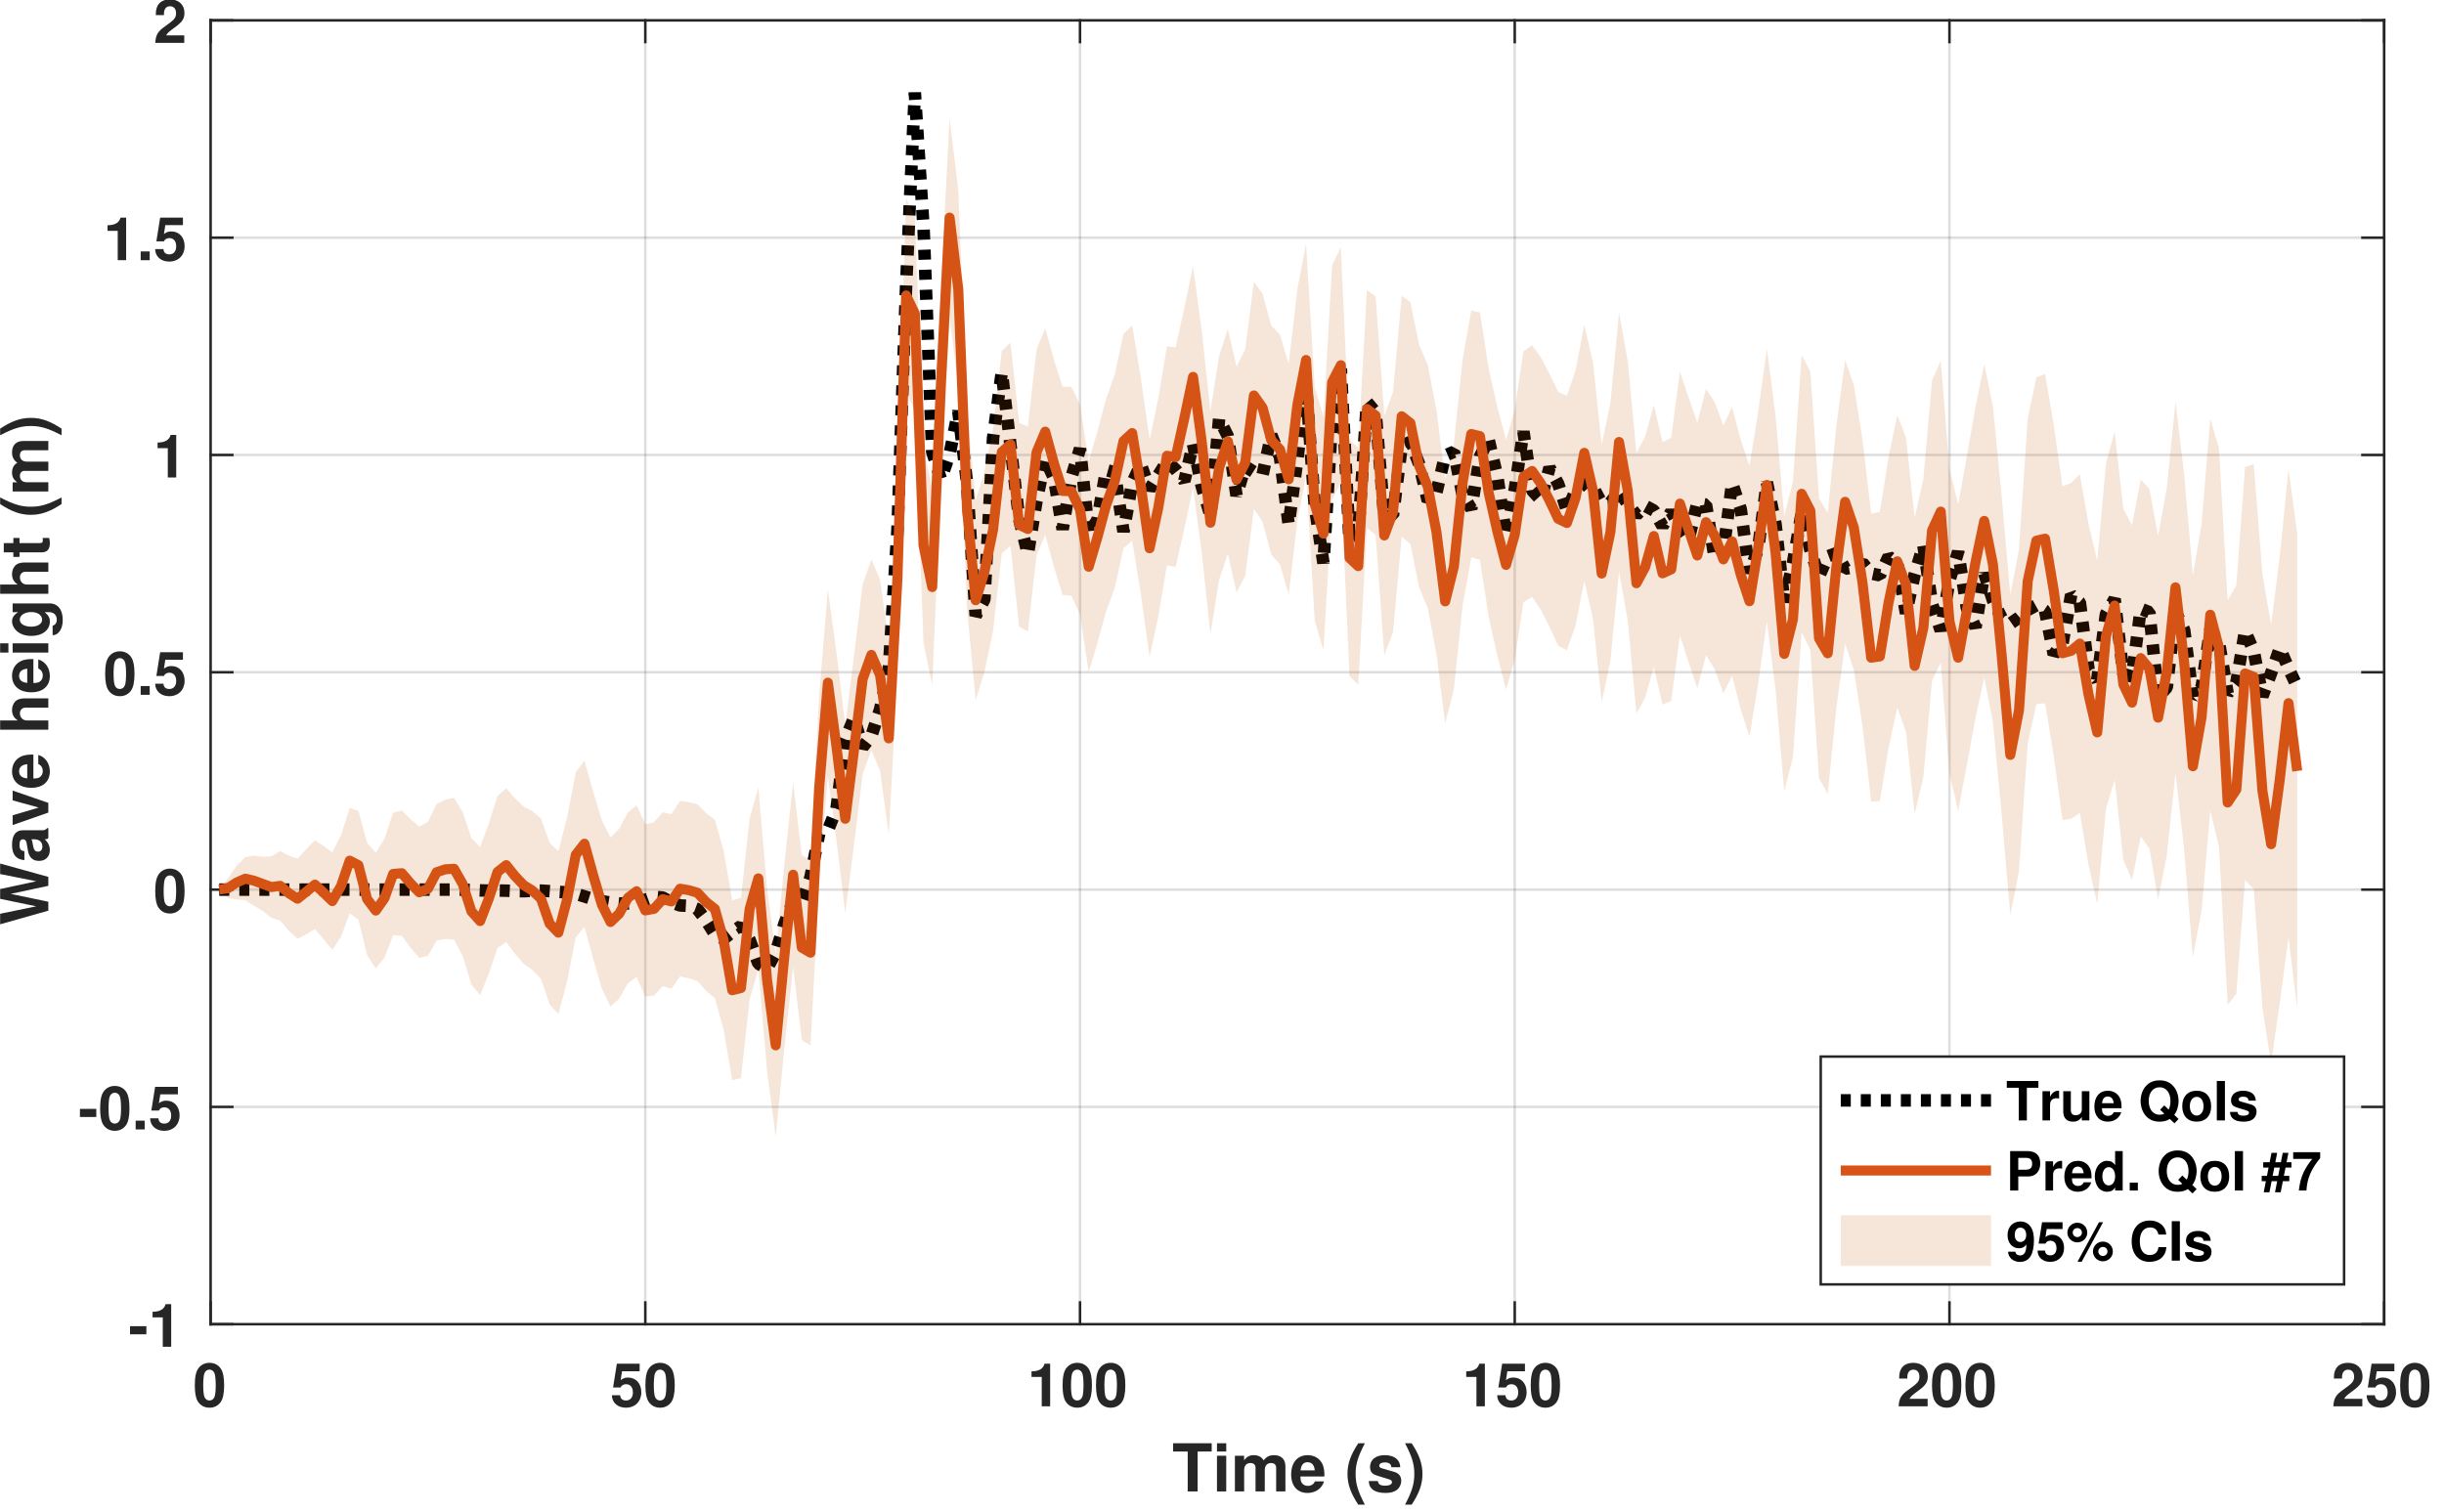 <svg xmlns="http://www.w3.org/2000/svg" xmlns:xlink="http://www.w3.org/1999/xlink" xmlns:inkscape="http://www.inkscape.org/namespaces/inkscape" version="1.1" width="244" height="151" viewBox="0 0 244 151">
<rect x="0" y="0" width="244" height="151" fill="#333333" stroke="none"/>
<defs>
<path id="font_0_17" d="M.273 .724C.197 .724 .132 .692 .089 .633 .048 .578 .029 .488 .029 .35 .029 .224 .045 .136 .079 .082 .121 .014 .19-.023 .273-.023 .35-.023 .413 .008 .457 .067 .497 .122 .517 .213 .517 .346 .517 .476 .501 .564 .467 .619 .425 .687 .356 .724 .273 .724M.273 .611C.309 .611 .338 .591 .355 .554 .369 .524 .377 .447 .377 .349 .377 .269 .37 .191 .359 .162 .343 .12 .313 .097 .273 .097 .236 .097 .208 .116 .191 .152 .177 .182 .169 .256 .169 .351 .169 .435 .176 .515 .187 .544 .202 .587 .233 .611 .273 .611Z"/>
<path id="font_0_22" d="M.489 .709H.11L.047 .314H.173C.188 .349 .22 .368 .263 .368 .334 .368 .377 .317 .377 .231 .377 .148 .334 .097 .263 .097 .202 .097 .168 .128 .165 .185H.027C.029 .061 .123-.023 .261-.023 .413-.023 .517 .081 .517 .234 .517 .38 .427 .479 .296 .479 .249 .479 .214 .467 .173 .436L.196 .584H.489V.709Z"/>
<path id="font_0_18" d="M.238 .489V0H.378V.709H.285C.263 .625 .19 .582 .068 .582V.489H.238Z"/>
<path id="font_0_19" d="M.512 .125H.211C.23 .163 .252 .184 .356 .259 .479 .349 .515 .402 .515 .499 .515 .636 .42 .724 .272 .724 .125 .724 .039 .637 .039 .487V.462H.174V.485C.174 .564 .211 .61 .275 .61 .337 .61 .375 .567 .375 .496 .375 .417 .351 .388 .193 .276 .073 .194 .036 .132 .03 0H.512V.125Z"/>
<path id="font_0_53" d="M.385 .604H.598V.729H.014V.604H.235V0H.385V.604Z"/>
<path id="font_0_74" d="M.207 .54H.067V0H.207V.54M.207 .729H.067V.604H.207V.729Z"/>
<path id="font_0_78" d="M.06 .54V0H.2V.324C.2 .391 .236 .43 .296 .43 .343 .43 .372 .403 .372 .36V0H.512V.324C.512 .39 .548 .43 .608 .43 .655 .43 .684 .403 .684 .36V0H.824V.382C.824 .487 .76 .549 .652 .549 .583 .549 .536 .525 .494 .469 .468 .52 .414 .549 .347 .549 .285 .549 .245 .529 .199 .473V.54H.06Z"/>
<path id="font_0_70" d="M.524 .226C.525 .238 .525 .243 .525 .25 .525 .304 .517 .354 .504 .392 .468 .49 .381 .549 .272 .549 .117 .549 .022 .437 .022 .256 .022 .083 .116-.023 .269-.023 .39-.023 .488 .045 .519 .152H.381C.364 .109 .325 .084 .274 .084 .234 .084 .202 .101 .182 .131 .169 .151 .164 .175 .162 .226H.524M.164 .319C.173 .402 .208 .442 .27 .442 .334 .442 .372 .399 .379 .319H.164Z"/>
<path id="font_0_1" d="M0 0Z"/>
<path id="font_0_9" d="M.203 .729C.088 .555 .04 .419 .04 .265 .04 .11 .088-.026 .203-.2H.303C.196 .006 .163 .117 .163 .265 .163 .412 .197 .525 .303 .729H.203Z"/>
<path id="font_0_84" d="M.505 .366C.503 .48 .415 .549 .27 .549 .133 .549 .048 .48 .048 .369 .048 .333 .059 .302 .078 .281 .097 .262 .114 .253 .166 .236L.333 .184C.368 .173 .38 .162 .38 .14 .38 .107 .341 .087 .276 .087 .239 .087 .211 .093 .193 .106 .178 .117 .172 .128 .166 .157H.029C.033 .038 .12-.023 .284-.023 .359-.023 .416-.007 .456 .025 .496 .057 .52 .107 .52 .16 .52 .23 .485 .275 .414 .296L.237 .347C.198 .359 .188 .367 .188 .389 .188 .419 .22 .439 .269 .439 .336 .439 .369 .415 .37 .366H.505Z"/>
<path id="font_0_10" d="M.122-.2C.237-.026 .285 .11 .285 .264 .285 .419 .237 .555 .122 .729H.022C.129 .523 .162 .412 .162 .264 .162 .117 .128 .004 .022-.2H.122Z"/>
<path id="font_0_14" d="M.298 .342H.026V.207H.298V.342Z"/>
<path id="font_0_15" d="M.214 .146H.064V0H.214V.146Z"/>
<path id="font_0_56" d="M.73 0 .932 .729H.773L.664 .182 .546 .729H.398L.285 .183 .172 .729H.013L.219 0H.354L.473 .569 .595 0H.73Z"/>
<path id="font_0_66" d="M.524 .017C.5 .04 .492 .056 .492 .083V.383C.492 .493 .417 .549 .271 .549 .125 .549 .049 .487 .04 .362H.175C.182 .418 .205 .436 .274 .436 .328 .436 .355 .418 .355 .382 .355 .364 .346 .349 .331 .34 .312 .33 .312 .33 .243 .319L.187 .309C.08 .291 .028 .236 .028 .139 .028 .042 .093-.023 .192-.023 .252-.023 .306 .002 .356 .054 .356 .026 .359 .016 .372 0H.524V.017M.355 .217C.355 .136 .315 .09 .244 .09 .197 .09 .168 .115 .168 .155 .168 .197 .19 .217 .248 .229L.296 .238C.333 .245 .339 .247 .355 .255V.217Z"/>
<path id="font_0_87" d="M.35 0 .536 .54H.388L.279 .145 .162 .54H.014L.203 0H.35Z"/>
<path id="font_0_73" d="M.067 .729V0H.207V.324C.207 .386 .252 .43 .315 .43 .346 .43 .369 .419 .385 .397 .398 .379 .401 .364 .401 .33V0H.541V.362C.541 .429 .523 .477 .486 .508 .455 .534 .41 .549 .365 .549 .296 .549 .246 .522 .207 .462V.729H.067Z"/>
<path id="font_0_72" d="M.4 .54V.457C.361 .52 .318 .549 .261 .549 .213 .549 .16 .525 .123 .486 .069 .43 .041 .352 .041 .257 .041 .091 .129-.023 .258-.023 .316-.023 .351-.004 .4 .055V-.018C.4-.083 .354-.128 .288-.128 .238-.128 .207-.106 .196-.065H.052C.053-.107 .068-.136 .105-.166 .148-.201 .207-.218 .283-.218 .439-.218 .533-.143 .533-.018V.54H.4M.287 .432C.353 .432 .402 .359 .402 .259 .402 .161 .355 .094 .285 .094 .224 .094 .181 .161 .181 .259 .181 .361 .224 .432 .287 .432Z"/>
<path id="font_0_85" d="M.301 .529H.223V.674H.083V.529H.014V.436H.083V.104C.083 .019 .128-.023 .22-.023 .252-.023 .275-.02 .301-.012V.086C.287 .084 .28 .083 .269 .083 .232 .083 .223 .094 .223 .142V.436H.301V.529Z"/>
<path id="font_0_83" d="M.063 .54V0H.203V.287C.203 .369 .244 .41 .326 .41 .341 .41 .351 .409 .37 .406V.548C.362 .549 .359 .549 .353 .549 .289 .549 .234 .507 .203 .434V.54H.063Z"/>
<path id="font_0_86" d="M.541 0V.54H.401V.202C.401 .138 .357 .096 .288 .096 .228 .096 .198 .128 .198 .193V.54H.058V.164C.058 .044 .123-.023 .239-.023 .312-.023 .361 .003 .401 .064V0H.541Z"/>
<path id="font_0_50" d="M.665 .103C.714 .163 .745 .263 .745 .361 .745 .468 .707 .571 .643 .64 .58 .708 .498 .741 .394 .741 .29 .741 .208 .708 .145 .64 .08 .571 .043 .468 .043 .359 .043 .25 .081 .147 .145 .078 .208 .01 .29-.023 .394-.023 .47-.023 .525-.008 .583 .027L.669-.054 .745 .027 .665 .103M.48 .278 .404 .197 .481 .124C.457 .112 .425 .105 .393 .105 .273 .105 .193 .206 .193 .359 .193 .513 .272 .613 .394 .613 .516 .613 .595 .513 .595 .358 .595 .298 .584 .244 .562 .2L.48 .278Z"/>
<path id="font_0_80" d="M.301 .549C.136 .549 .035 .44 .035 .263 .035 .085 .136-.023 .302-.023 .467-.023 .569 .085 .569 .259 .569 .442 .47 .549 .301 .549M.302 .436C.379 .436 .429 .367 .429 .261 .429 .16 .377 .09 .302 .09 .226 .09 .175 .159 .175 .263 .175 .367 .226 .436 .302 .436Z"/>
<path id="font_0_42" d="M.213 .729H.063V0H.213V.729Z"/>
<path id="font_0_49" d="M.226 .26H.413C.547 .26 .633 .355 .633 .503 .633 .649 .55 .729 .398 .729H.076V0H.226V.26M.226 .385V.604H.366C.446 .604 .483 .569 .483 .495 .483 .42 .446 .385 .366 .385H.226Z"/>
<path id="font_0_69" d="M.405 0H.545V.729H.405V.47C.37 .524 .324 .549 .256 .549 .127 .549 .029 .425 .029 .262 .029 .189 .051 .115 .087 .063 .124 .01 .19-.023 .256-.023 .324-.023 .37 .001 .405 .055V0M.287 .432C.358 .432 .405 .364 .405 .26 .405 .162 .357 .094 .287 .094 .217 .094 .169 .163 .169 .262 .169 .363 .217 .432 .287 .432Z"/>
<path id="font_0_4" d="M.146-.032 .186 .172H.289L.249-.032H.354L.394 .172H.513V.271H.413L.444 .424H.553V.523H.463L.497 .697H.392L.358 .523H.255L.289 .697H.184L.15 .523H.031V.424H.13L.1 .271H.003V.172H.08L.04-.032H.146M.205 .271 .235 .424H.338L.308 .271H.205Z"/>
<path id="font_0_24" d="M.528 .709H.029V.584H.382C.339 .538 .254 .409 .226 .347 .177 .244 .152 .151 .133 0H.274C.287 .224 .36 .396 .528 .599V.709Z"/>
<path id="font_0_26" d="M.038 .165C.041 .056 .133-.024 .255-.024 .346-.024 .415 .014 .457 .086 .494 .149 .516 .256 .516 .37 .516 .474 .5 .554 .467 .608 .422 .684 .352 .724 .267 .724 .125 .724 .028 .622 .028 .474 .028 .328 .114 .228 .24 .228 .276 .228 .31 .238 .332 .254 .345 .263 .353 .272 .376 .298 .376 .161 .338 .096 .259 .096 .209 .096 .176 .123 .173 .165H.038M.263 .61C.331 .61 .373 .558 .373 .474 .373 .396 .33 .344 .265 .344 .201 .344 .161 .394 .161 .476 .161 .558 .2 .61 .263 .61Z"/>
<path id="font_0_6" d="M.206 .701C.105 .701 .022 .619 .022 .519 .022 .419 .105 .337 .206 .337 .307 .337 .39 .418 .39 .517 .39 .62 .309 .701 .206 .701M.206 .602C.254 .602 .291 .565 .291 .518 .291 .472 .253 .435 .206 .435 .159 .435 .121 .472 .121 .519 .121 .565 .159 .602 .206 .602M.606 .709 .21-.02H.287L.682 .709H.606M.679 .352C.577 .352 .495 .27 .495 .17 .495 .069 .577-.013 .679-.013 .78-.013 .863 .069 .863 .167 .863 .271 .782 .352 .679 .352M.679 .253C.727 .253 .764 .216 .764 .168 .764 .123 .725 .085 .679 .085 .632 .085 .594 .123 .594 .169 .594 .215 .632 .253 .679 .253Z"/>
<path id="font_0_36" d="M.682 .482C.677 .545 .664 .585 .633 .626 .577 .7 .487 .741 .378 .741 .172 .741 .044 .594 .044 .358 .044 .123 .171-.023 .374-.023 .556-.023 .676 .082 .685 .249H.539C.529 .156 .471 .103 .378 .103 .262 .103 .194 .197 .194 .356 .194 .517 .265 .613 .383 .613 .47 .613 .519 .571 .539 .482H.682Z"/>
</defs>
<path transform="matrix(.5,0,0,.5,-15.475,-34.241)" d="M0 0H1120V840H0Z" fill="#ffffff"/>
<path transform="matrix(.5,0,0,.5,-15.475,-34.241)" d="M73 332.95H507V72.55H73Z" fill="#ffffff"/>
<path transform="matrix(.5,0,0,.5,-15.475,-34.241)" stroke-width=".5" stroke-linecap="butt" stroke-linejoin="round" fill="none" stroke="#262626" stroke-opacity=".149" d="M73 332.95V72.55"/>
<path transform="matrix(.5,0,0,.5,-15.475,-34.241)" stroke-width=".5" stroke-linecap="butt" stroke-linejoin="round" fill="none" stroke="#262626" stroke-opacity=".149" d="M159.8 332.95V72.55"/>
<path transform="matrix(.5,0,0,.5,-15.475,-34.241)" stroke-width=".5" stroke-linecap="butt" stroke-linejoin="round" fill="none" stroke="#262626" stroke-opacity=".149" d="M246.6 332.95V72.55"/>
<path transform="matrix(.5,0,0,.5,-15.475,-34.241)" stroke-width=".5" stroke-linecap="butt" stroke-linejoin="round" fill="none" stroke="#262626" stroke-opacity=".149" d="M333.4 332.95V72.55"/>
<path transform="matrix(.5,0,0,.5,-15.475,-34.241)" stroke-width=".5" stroke-linecap="butt" stroke-linejoin="round" fill="none" stroke="#262626" stroke-opacity=".149" d="M420.2 332.95V72.55"/>
<path transform="matrix(.5,0,0,.5,-15.475,-34.241)" stroke-width=".5" stroke-linecap="butt" stroke-linejoin="round" fill="none" stroke="#262626" stroke-opacity=".149" d="M507 332.95V72.55"/>
<path transform="matrix(.5,0,0,.5,-15.475,-34.241)" stroke-width=".5" stroke-linecap="butt" stroke-linejoin="round" fill="none" stroke="#262626" stroke-opacity=".149" d="M507 332.95H73"/>
<path transform="matrix(.5,0,0,.5,-15.475,-34.241)" stroke-width=".5" stroke-linecap="butt" stroke-linejoin="round" fill="none" stroke="#262626" stroke-opacity=".149" d="M507 289.55H73"/>
<path transform="matrix(.5,0,0,.5,-15.475,-34.241)" stroke-width=".5" stroke-linecap="butt" stroke-linejoin="round" fill="none" stroke="#262626" stroke-opacity=".149" d="M507 246.15H73"/>
<path transform="matrix(.5,0,0,.5,-15.475,-34.241)" stroke-width=".5" stroke-linecap="butt" stroke-linejoin="round" fill="none" stroke="#262626" stroke-opacity=".149" d="M507 202.75H73"/>
<path transform="matrix(.5,0,0,.5,-15.475,-34.241)" stroke-width=".5" stroke-linecap="butt" stroke-linejoin="round" fill="none" stroke="#262626" stroke-opacity=".149" d="M507 159.35H73"/>
<path transform="matrix(.5,0,0,.5,-15.475,-34.241)" stroke-width=".5" stroke-linecap="butt" stroke-linejoin="round" fill="none" stroke="#262626" stroke-opacity=".149" d="M507 115.95H73"/>
<path transform="matrix(.5,0,0,.5,-15.475,-34.241)" stroke-width=".5" stroke-linecap="butt" stroke-linejoin="round" fill="none" stroke="#262626" stroke-opacity=".149" d="M507 72.55H73"/>
<path transform="matrix(.5,0,0,.5,-15.475,-34.241)" stroke-width=".5" stroke-linecap="square" stroke-linejoin="round" fill="none" stroke="#262626" d="M73 332.95H507"/>
<path transform="matrix(.5,0,0,.5,-15.475,-34.241)" stroke-width=".5" stroke-linecap="square" stroke-linejoin="round" fill="none" stroke="#262626" d="M73 72.55H507"/>
<path transform="matrix(.5,0,0,.5,-15.475,-34.241)" stroke-width=".5" stroke-linecap="square" stroke-linejoin="round" fill="none" stroke="#262626" d="M73 332.95V328.61"/>
<path transform="matrix(.5,0,0,.5,-15.475,-34.241)" stroke-width=".5" stroke-linecap="square" stroke-linejoin="round" fill="none" stroke="#262626" d="M159.8 332.95V328.61"/>
<path transform="matrix(.5,0,0,.5,-15.475,-34.241)" stroke-width=".5" stroke-linecap="square" stroke-linejoin="round" fill="none" stroke="#262626" d="M246.6 332.95V328.61"/>
<path transform="matrix(.5,0,0,.5,-15.475,-34.241)" stroke-width=".5" stroke-linecap="square" stroke-linejoin="round" fill="none" stroke="#262626" d="M333.4 332.95V328.61"/>
<path transform="matrix(.5,0,0,.5,-15.475,-34.241)" stroke-width=".5" stroke-linecap="square" stroke-linejoin="round" fill="none" stroke="#262626" d="M420.2 332.95V328.61"/>
<path transform="matrix(.5,0,0,.5,-15.475,-34.241)" stroke-width=".5" stroke-linecap="square" stroke-linejoin="round" fill="none" stroke="#262626" d="M507 332.95V328.61"/>
<path transform="matrix(.5,0,0,.5,-15.475,-34.241)" stroke-width=".5" stroke-linecap="square" stroke-linejoin="round" fill="none" stroke="#262626" d="M73 72.55V76.89"/>
<path transform="matrix(.5,0,0,.5,-15.475,-34.241)" stroke-width=".5" stroke-linecap="square" stroke-linejoin="round" fill="none" stroke="#262626" d="M159.8 72.55V76.89"/>
<path transform="matrix(.5,0,0,.5,-15.475,-34.241)" stroke-width=".5" stroke-linecap="square" stroke-linejoin="round" fill="none" stroke="#262626" d="M246.6 72.55V76.89"/>
<path transform="matrix(.5,0,0,.5,-15.475,-34.241)" stroke-width=".5" stroke-linecap="square" stroke-linejoin="round" fill="none" stroke="#262626" d="M333.4 72.55V76.89"/>
<path transform="matrix(.5,0,0,.5,-15.475,-34.241)" stroke-width=".5" stroke-linecap="square" stroke-linejoin="round" fill="none" stroke="#262626" d="M420.2 72.55V76.89"/>
<path transform="matrix(.5,0,0,.5,-15.475,-34.241)" stroke-width=".5" stroke-linecap="square" stroke-linejoin="round" fill="none" stroke="#262626" d="M507 72.55V76.89"/>
<use data-text="0" xlink:href="#font_0_17" transform="matrix(6,0,0,-6,19.275,140.434)" fill="#262626"/>
<use data-text="5" xlink:href="#font_0_22" transform="matrix(6,0,0,-6,60.925,140.434)" fill="#262626"/>
<use data-text="0" xlink:href="#font_0_17" transform="matrix(6,0,0,-6,64.261,140.434)" fill="#262626"/>
<use data-text="1" xlink:href="#font_0_18" transform="matrix(6,0,0,-6,102.575,140.434)" fill="#262626"/>
<use data-text="0" xlink:href="#font_0_17" transform="matrix(6,0,0,-6,105.911,140.434)" fill="#262626"/>
<use data-text="0" xlink:href="#font_0_17" transform="matrix(6,0,0,-6,109.247,140.434)" fill="#262626"/>
<use data-text="1" xlink:href="#font_0_18" transform="matrix(6,0,0,-6,145.975,140.434)" fill="#262626"/>
<use data-text="5" xlink:href="#font_0_22" transform="matrix(6,0,0,-6,149.311,140.434)" fill="#262626"/>
<use data-text="0" xlink:href="#font_0_17" transform="matrix(6,0,0,-6,152.647,140.434)" fill="#262626"/>
<use data-text="2" xlink:href="#font_0_19" transform="matrix(6,0,0,-6,189.375,140.434)" fill="#262626"/>
<use data-text="0" xlink:href="#font_0_17" transform="matrix(6,0,0,-6,192.711,140.434)" fill="#262626"/>
<use data-text="0" xlink:href="#font_0_17" transform="matrix(6,0,0,-6,196.047,140.434)" fill="#262626"/>
<use data-text="2" xlink:href="#font_0_19" transform="matrix(6,0,0,-6,232.775,140.434)" fill="#262626"/>
<use data-text="5" xlink:href="#font_0_22" transform="matrix(6,0,0,-6,236.111,140.434)" fill="#262626"/>
<use data-text="0" xlink:href="#font_0_17" transform="matrix(6,0,0,-6,239.447,140.434)" fill="#262626"/>
<use data-text="T" xlink:href="#font_0_53" transform="matrix(6.6,0,0,-6.6,117.025,148.934)" fill="#262626"/>
<use data-text="i" xlink:href="#font_0_74" transform="matrix(6.6,0,0,-6.6,121.057,148.934)" fill="#262626"/>
<use data-text="m" xlink:href="#font_0_78" transform="matrix(6.6,0,0,-6.6,122.892,148.934)" fill="#262626"/>
<use data-text="e" xlink:href="#font_0_70" transform="matrix(6.6,0,0,-6.6,128.76,148.934)" fill="#262626"/>
<use data-text=" " xlink:href="#font_0_1" transform="matrix(6.6,0,0,-6.6,132.429,148.934)" fill="#262626"/>
<use data-text="(" xlink:href="#font_0_9" transform="matrix(6.6,0,0,-6.6,134.264,148.934)" fill="#262626"/>
<use data-text="s" xlink:href="#font_0_84" transform="matrix(6.6,0,0,-6.6,136.462,148.934)" fill="#262626"/>
<use data-text=")" xlink:href="#font_0_10" transform="matrix(6.6,0,0,-6.6,140.131,148.934)" fill="#262626"/>
<path transform="matrix(.5,0,0,.5,-15.475,-34.241)" stroke-width=".5" stroke-linecap="square" stroke-linejoin="round" fill="none" stroke="#262626" d="M73 332.95V72.55"/>
<path transform="matrix(.5,0,0,.5,-15.475,-34.241)" stroke-width=".5" stroke-linecap="square" stroke-linejoin="round" fill="none" stroke="#262626" d="M507 332.95V72.55"/>
<path transform="matrix(.5,0,0,.5,-15.475,-34.241)" stroke-width=".5" stroke-linecap="square" stroke-linejoin="round" fill="none" stroke="#262626" d="M73 332.95H77.34"/>
<path transform="matrix(.5,0,0,.5,-15.475,-34.241)" stroke-width=".5" stroke-linecap="square" stroke-linejoin="round" fill="none" stroke="#262626" d="M73 289.55H77.34"/>
<path transform="matrix(.5,0,0,.5,-15.475,-34.241)" stroke-width=".5" stroke-linecap="square" stroke-linejoin="round" fill="none" stroke="#262626" d="M73 246.15H77.34"/>
<path transform="matrix(.5,0,0,.5,-15.475,-34.241)" stroke-width=".5" stroke-linecap="square" stroke-linejoin="round" fill="none" stroke="#262626" d="M73 202.75H77.34"/>
<path transform="matrix(.5,0,0,.5,-15.475,-34.241)" stroke-width=".5" stroke-linecap="square" stroke-linejoin="round" fill="none" stroke="#262626" d="M73 159.35H77.34"/>
<path transform="matrix(.5,0,0,.5,-15.475,-34.241)" stroke-width=".5" stroke-linecap="square" stroke-linejoin="round" fill="none" stroke="#262626" d="M73 115.95H77.34"/>
<path transform="matrix(.5,0,0,.5,-15.475,-34.241)" stroke-width=".5" stroke-linecap="square" stroke-linejoin="round" fill="none" stroke="#262626" d="M73 72.55H77.34"/>
<path transform="matrix(.5,0,0,.5,-15.475,-34.241)" stroke-width=".5" stroke-linecap="square" stroke-linejoin="round" fill="none" stroke="#262626" d="M507 332.95H502.66"/>
<path transform="matrix(.5,0,0,.5,-15.475,-34.241)" stroke-width=".5" stroke-linecap="square" stroke-linejoin="round" fill="none" stroke="#262626" d="M507 289.55H502.66"/>
<path transform="matrix(.5,0,0,.5,-15.475,-34.241)" stroke-width=".5" stroke-linecap="square" stroke-linejoin="round" fill="none" stroke="#262626" d="M507 246.15H502.66"/>
<path transform="matrix(.5,0,0,.5,-15.475,-34.241)" stroke-width=".5" stroke-linecap="square" stroke-linejoin="round" fill="none" stroke="#262626" d="M507 202.75H502.66"/>
<path transform="matrix(.5,0,0,.5,-15.475,-34.241)" stroke-width=".5" stroke-linecap="square" stroke-linejoin="round" fill="none" stroke="#262626" d="M507 159.35H502.66"/>
<path transform="matrix(.5,0,0,.5,-15.475,-34.241)" stroke-width=".5" stroke-linecap="square" stroke-linejoin="round" fill="none" stroke="#262626" d="M507 115.95H502.66"/>
<path transform="matrix(.5,0,0,.5,-15.475,-34.241)" stroke-width=".5" stroke-linecap="square" stroke-linejoin="round" fill="none" stroke="#262626" d="M507 72.55H502.66"/>
<use data-text="-" xlink:href="#font_0_14" transform="matrix(6,0,0,-6,12.825,134.484)" fill="#262626"/>
<use data-text="1" xlink:href="#font_0_18" transform="matrix(6,0,0,-6,14.823,134.484)" fill="#262626"/>
<use data-text="-" xlink:href="#font_0_14" transform="matrix(6,0,0,-6,7.825,112.784)" fill="#262626"/>
<use data-text="0" xlink:href="#font_0_17" transform="matrix(6,0,0,-6,9.823,112.784)" fill="#262626"/>
<use data-text="." xlink:href="#font_0_15" transform="matrix(6,0,0,-6,13.159,112.784)" fill="#262626"/>
<use data-text="5" xlink:href="#font_0_22" transform="matrix(6,0,0,-6,14.827,112.784)" fill="#262626"/>
<use data-text="0" xlink:href="#font_0_17" transform="matrix(6,0,0,-6,15.325,91.084)" fill="#262626"/>
<use data-text="0" xlink:href="#font_0_17" transform="matrix(6,0,0,-6,10.325,69.384)" fill="#262626"/>
<use data-text="." xlink:href="#font_0_15" transform="matrix(6,0,0,-6,13.661,69.384)" fill="#262626"/>
<use data-text="5" xlink:href="#font_0_22" transform="matrix(6,0,0,-6,15.329,69.384)" fill="#262626"/>
<use data-text="1" xlink:href="#font_0_18" transform="matrix(6,0,0,-6,15.325,47.684)" fill="#262626"/>
<use data-text="1" xlink:href="#font_0_18" transform="matrix(6,0,0,-6,10.325,25.984)" fill="#262626"/>
<use data-text="." xlink:href="#font_0_15" transform="matrix(6,0,0,-6,13.661,25.984)" fill="#262626"/>
<use data-text="5" xlink:href="#font_0_22" transform="matrix(6,0,0,-6,15.329,25.984)" fill="#262626"/>
<use data-text="2" xlink:href="#font_0_19" transform="matrix(6,0,0,-6,15.325,4.284)" fill="#262626"/>
<use data-text="W" xlink:href="#font_0_56" transform="matrix(-0,-6.6,-6.6,0,4.825,92.384)" fill="#262626"/>
<use data-text="a" xlink:href="#font_0_66" transform="matrix(-0,-6.6,-6.6,0,4.825,86.154)" fill="#262626"/>
<use data-text="v" xlink:href="#font_0_87" transform="matrix(-0,-6.6,-6.6,0,4.825,82.484)" fill="#262626"/>
<use data-text="e" xlink:href="#font_0_70" transform="matrix(-0,-6.6,-6.6,0,4.825,78.814)" fill="#262626"/>
<use data-text=" " xlink:href="#font_0_1" transform="matrix(-0,-6.6,-6.6,0,4.825,75.145)" fill="#262626"/>
<use data-text="h" xlink:href="#font_0_73" transform="matrix(-0,-6.6,-6.6,0,4.825,73.31)" fill="#262626"/>
<use data-text="e" xlink:href="#font_0_70" transform="matrix(-0,-6.6,-6.6,0,4.825,69.277)" fill="#262626"/>
<use data-text="i" xlink:href="#font_0_74" transform="matrix(-0,-6.6,-6.6,0,4.825,65.608)" fill="#262626"/>
<use data-text="g" xlink:href="#font_0_72" transform="matrix(-0,-6.6,-6.6,0,4.825,63.773)" fill="#262626"/>
<use data-text="h" xlink:href="#font_0_73" transform="matrix(-0,-6.6,-6.6,0,4.825,59.74)" fill="#262626"/>
<use data-text="t" xlink:href="#font_0_85" transform="matrix(-0,-6.6,-6.6,0,4.825,55.708)" fill="#262626"/>
<use data-text=" " xlink:href="#font_0_1" transform="matrix(-0,-6.6,-6.6,0,4.825,53.51)" fill="#262626"/>
<use data-text="(" xlink:href="#font_0_9" transform="matrix(-0,-6.6,-6.6,0,4.825,51.675)" fill="#262626"/>
<use data-text="m" xlink:href="#font_0_78" transform="matrix(-0,-6.6,-6.6,0,4.825,49.477)" fill="#262626"/>
<use data-text=")" xlink:href="#font_0_10" transform="matrix(-0,-6.6,-6.6,0,4.825,43.61)" fill="#262626"/>
<path transform="matrix(.5,0,0,.5,-15.475,-34.241)" stroke-width="2.5" stroke-linecap="butt" stroke-dasharray="2,2" stroke-linejoin="bevel" fill="none" stroke="#000000" d="M74.736 246.15H76.472 78.208 79.944 81.68 83.416 85.152 86.888 88.624 90.36 92.096 93.832 95.568 97.304 99.04 100.776 102.512 104.248 105.984 107.72 109.456 111.192 112.928 114.664 116.4 118.136L119.872 246.15 121.608 246.15 123.344 246.172 125.08 246.223 126.816 246.308 128.552 246.356 130.288 246.338 132.024 246.364 133.76 246.451 135.496 246.471 137.232 246.382 138.968 246.354 140.704 246.462 142.44 246.598 144.176 246.714 145.912 246.987 147.648 247.511 149.384 248.065 151.12 248.463 152.856 248.748 154.592 248.914 156.328 248.918 158.064 248.705 159.8 248.192 161.536 247.577 163.272 247.737 165.008 248.71 166.744 249.314 168.48 249.406 170.216 250.053 171.952 252.309 173.688 255.09 175.424 256.005 177.16 254.639 178.896 253.428 180.632 256.191 182.368 260.923 184.104 261.925 185.84 258.707 187.576 252.977 189.312 248.523 191.048 248.692 192.784 243.677 194.52 234.973 196.256 234.337 197.992 229.938 199.728 216.203 201.464 211.876 203.2 217.68 204.936 215.456 206.672 210.169 208.408 202.328 210.144 174.464 211.88 125.454 213.616 86.968 215.352 113.878 217.088 158.696 218.824 164.198 220.56 159.178 222.296 150.58 224.032 164.86 225.768 191.457 227.504 188.187 229.24 155.977 230.976 142.832 232.712 157.372 234.448 172.128 236.184 179.116 237.92 168.508 239.656 160.246 241.392 163.935 243.128 174.209 244.864 163.849 246.6 158.069 248.336 174.933 250.072 172.359 251.808 162.347 253.544 162.831 255.28 174.671 257.016 164.928 258.752 161.245 260.488 166.211 262.224 163.393 263.96 160.651 265.696 162.272 267.432 164.552 269.168 157.185 270.904 165.631 272.64 171.423 274.376 152.091 276.112 155.59 277.848 167.471 279.584 161.643 281.32 162.738 283.056 163.275 284.792 155.354 286.528 159.786 288.264 173.245 290 160.212 291.736 145.549 293.472 169.526 295.208 180.969 296.944 152.128 298.68 142.116 300.416 176.437 302.152 175.224 303.888 148.788 305.624 150.845 307.36 171.733 309.096 171.363 310.832 157.576 312.568 156.725 314.304 161.136 316.04 168.523 317.776 166.774 319.512 159.456 321.248 158.717 322.984 167.279 324.72 170.1 326.456 159.666 328.192 156.295 329.928 163.701 331.664 175.355 333.4 166.287 335.136 154.651 336.872 166.415 338.608 168.326 340.344 161.893 342.08 165.114 343.816 170.432 345.552 166.476 347.288 164.961 349.024 165.733 350.76 168.988 352.496 168.855 354.232 166.61 355.968 169.145 357.704 171.345 359.44 169.505 361.176 170.452 362.912 173.549 364.648 170.697 366.384 173.624 368.12 176.204 369.856 168.969 371.592 169.262 373.328 179.963 375.064 178.62 376.8 164.957 378.536 170.196 380.272 182.909 382.008 178.029 383.744 164.813 385.48 173.195 387.216 188.708 388.952 180.891 390.688 170.958 392.424 178.281 394.16 183.617 395.896 179.603 397.632 178.963 399.368 182.063 401.104 181.759 402.84 180.902 404.576 183.016 406.312 183.385 408.048 179.641 409.784 181.044 411.52 190.98 413.256 183.216 414.992 177.383 416.728 189.105 418.464 194.428 420.2 184.41 421.936 178.653 423.672 189.902 425.408 193.778 427.144 182.986 428.88 188.372 430.616 191.889 432.352 193.033 434.088 191.82 435.824 190.306 437.56 189.351 439.296 190.477 441.032 199.181 442.768 197.038 444.504 187.286 446.24 188.771 447.976 202.213 449.712 204.295 451.448 191.117 453.184 188.098 454.92 203.099 456.656 203.604 458.392 190.055 460.128 190.758 461.864 207.697 463.6 205.767 465.336 190.66 467.072 194.299 468.808 207.737 470.544 205.787 472.28 194.261 474.016 196.797 475.752 206.977 477.488 204.837 479.224 194.485 480.96 198.534 482.696 207.532 484.432 202.913 486.168 197.935 487.904 201.962 489.64 205.644"/>
<path transform="matrix(.5,0,0,.5,-15.475,-34.241)" stroke-width="2" stroke-linecap="butt" stroke-linejoin="round" fill="none" stroke="#d95319" d="M74.736 246.147 76.472 245.871 78.208 244.729 79.944 243.968 81.68 244.378 83.416 245.016 85.152 245.65 86.888 245.394 88.624 246.877 90.36 247.976 92.096 246.589 93.832 245.16 95.568 246.767 97.304 248.448 99.04 245.443 100.776 240.374 102.512 241.28 104.248 248.03 105.984 250.339 107.72 247.866 109.456 243.018 111.192 242.875 112.928 244.925 114.664 246.685 116.4 245.983 118.136 242.676 119.872 242.096 121.608 241.987 123.344 245.056 125.08 250.487 126.816 252.434 128.552 247.932 130.288 242.639 132.024 241.264 133.76 243.428 135.496 245.252 137.232 246.325 138.968 247.966 140.704 252.957 142.44 254.746 144.176 248.138 145.912 239.208 147.648 236.989 149.384 243.248 151.12 249.13 152.856 252.626 154.592 250.941 156.328 247.795 158.064 246.482 159.8 250.313 161.536 249.997 163.272 248.072 165.008 248.52 166.744 245.972 168.48 246.268 170.216 246.777 171.952 248.636 173.688 250.009 175.424 256.206 177.16 266.254 178.896 265.812 180.632 250.014 182.368 243.909 184.104 264.1 185.84 277.257 187.576 259.34 189.312 243.183 191.048 257.735 192.784 258.752 194.52 225.83 196.256 204.828 197.992 217.758 199.728 232.005 201.464 218.381 203.2 204.118 204.936 199.278 206.672 203.313 208.408 215.955 210.144 184.08 211.88 127.488 213.616 131.116 215.352 177.429 217.088 185.728 218.824 145.19 220.56 111.944 222.296 126.247 224.032 170.108 225.768 188.363 227.504 182.732 229.24 174.289 230.976 158.764 232.712 157.229 234.448 173.303 236.184 174.131 237.92 158.815 239.656 154.69 241.392 161.015 243.128 166.529 244.864 166.585 246.6 170.246 248.336 181.675 250.072 175.784 251.808 169.362 253.544 164.533 255.28 156.577 257.016 154.972 258.752 165.563 260.488 177.983 262.224 169.897 263.96 159.511 265.696 159.772 267.432 151.991 269.168 143.753 270.904 156.711 272.64 172.877 274.376 161.905 276.112 156.621 277.848 164.27 279.584 160.897 281.32 147.461 283.056 149.919 284.792 156.406 286.528 158.248 288.264 164.208 290 149.348 291.736 140.38 293.472 169.166 295.208 175.05 296.944 144.798 298.68 141.425 300.416 179.921 302.152 181.55 303.888 150.163 305.624 151.485 307.36 175.427 309.096 170.784 310.832 151.622 312.568 152.974 314.304 161.511 316.04 165.694 317.776 174.756 319.512 188.592 321.248 181.648 322.984 164.895 324.72 155.162 326.456 155.582 328.192 166.868 329.928 174.598 331.664 181.301 333.4 175.292 335.136 163.704 336.872 162.544 338.608 165.049 340.344 168.424 342.08 172.098 343.816 172.931 345.552 167.903 347.288 158.922 349.024 166.473 350.76 183.032 352.496 174.783 354.232 156.751 355.968 166.508 357.704 184.965 359.44 181.74 361.176 175.536 362.912 182.987 364.648 182.187 366.384 169.061 368.12 174.283 369.856 179.425 371.592 172.767 373.328 175.464 375.064 180.202 376.8 176.613 378.536 183.272 380.272 188.556 382.008 177.895 383.744 165.329 385.48 178.847 387.216 199.078 388.952 192.193 390.688 167.1 392.424 170.464 394.16 195.981 395.896 198.957 397.632 181.62 399.368 168.709 401.104 173.819 402.84 184.886 404.576 199.841 406.312 199.573 408.048 188.801 409.784 180.58 411.52 185.24 413.256 201.477 414.992 193.879 416.728 174.425 418.464 170.656 420.2 192.531 421.936 199.839 423.672 190.463 425.408 180.756 427.144 172.517 428.88 181.168 430.616 199.198 432.352 219.259 434.088 210.326 435.824 184.552 437.56 176.47 439.296 176.06 441.032 186.439 442.768 198.947 444.504 198.471 446.24 197.015 447.976 207.213 449.712 214.758 451.448 195.547 453.184 189.427 454.92 205.16 456.656 208.811 458.392 199.916 460.128 202.033 461.864 211.814 463.6 202.637 465.336 185.783 467.072 200.756 468.808 221.519 470.544 211.719 472.28 191.253 474.016 197.824 475.752 228.758 477.488 226.164 479.224 202.988 480.96 203.649 482.696 226.426 484.432 237.085 486.168 224.09 487.904 208.909 489.64 222.458"/>
<path transform="matrix(.5,0,0,.5,-15.475,-34.241)" d="M93.832 236.284 92.096 238.085 90.36 239.968 88.624 239.369 86.888 238.445 85.152 239.512 83.416 239.606 81.68 239.372 79.944 239.661 78.208 241.353 76.472 243.917 74.736 246.133V246.162L76.472 247.824 78.208 248.105 79.944 248.275 81.68 249.385 83.416 250.425 85.152 251.789 86.888 252.343 88.624 254.386 90.36 255.983 92.096 255.093 93.832 254.036 95.568 256.088 97.304 258.207 99.04 255.587 100.776 250.902 102.512 252.132 104.248 259.254 105.984 261.861 107.72 259.754 109.456 255.249 111.192 255.403 112.928 257.762 114.664 259.804 116.4 259.37 118.136 256.327 119.872 256.004 121.608 256.142 123.344 259.45 125.08 265.102 126.816 267.249 128.552 262.937 130.288 257.825 132.024 256.614 133.76 258.959 135.496 260.942 137.232 262.182 138.968 263.969 140.704 269.094 142.44 271.014 144.176 264.516 145.912 255.7 147.648 253.586 149.384 259.95 151.12 265.932 152.856 269.515 154.592 267.914 156.328 264.853 158.064 263.623 159.8 267.526 161.536 267.29 163.272 265.437 165.008 265.961 166.744 263.491 168.48 263.858 170.216 264.44 171.952 266.376 173.688 267.822 175.424 274.082 177.16 284.201 178.896 283.831 180.632 268.098 182.368 262.054 184.104 282.307 185.84 295.528 187.576 277.675 189.312 261.585 191.048 276.203 192.784 277.282 194.52 244.429 196.256 223.495 197.992 236.494 199.728 250.81 201.464 237.252 203.2 223.06 204.936 218.295 206.672 222.416 208.408 235.138 210.144 203.336 211.88 146.82 213.616 150.533 215.352 196.93 217.088 205.313 218.824 164.853 220.56 131.682 222.296 146.062 224.032 189.999 225.768 208.332 227.504 202.779 229.24 194.42 230.976 178.975 232.712 177.52 234.448 193.672 236.184 194.585 237.92 179.356 239.656 175.31 241.392 181.72 243.128 187.313 244.864 187.454 246.6 191.203 248.336 202.723 250.072 196.926 251.808 190.59 253.544 185.855 255.28 177.989 257.016 176.472 258.752 187.154 260.488 199.665 262.224 191.665 263.96 181.37 265.696 181.716 267.432 174.019 269.168 165.858 270.904 178.902 272.64 195.151 274.376 184.265 276.112 179.069 277.848 186.803 279.584 183.516 281.32 170.158 283.056 172.696 284.792 179.263 286.528 181.19 288.264 187.237 290 172.464 291.736 163.578 293.472 192.442 295.208 198.403 296.944 168.226 298.68 164.935 300.416 203.513 302.152 205.224 303.888 173.914 305.624 175.315 307.36 199.337 309.096 194.775 310.832 175.694 312.568 177.122 314.304 185.732 316.04 189.984 317.776 199.116 319.512 213.021 321.248 206.147 322.984 189.462 324.72 179.797 326.456 180.285 328.192 191.645 329.928 199.447 331.664 206.219 333.4 200.275 335.136 188.756 336.872 187.667 338.608 190.249 340.344 193.699 342.08 197.442 343.816 198.346 345.552 193.389 347.288 184.482 349.024 192.104 350.76 208.732 352.496 200.552 354.232 182.591 355.968 192.428 357.704 210.963 359.44 207.813 361.176 201.675 362.912 209.2 364.648 208.477 366.384 195.425 368.12 200.723 369.856 205.939 371.592 199.36 373.328 202.13 375.064 206.94 376.8 203.438 378.536 210.202 380.272 215.595 382.008 205.05 383.744 192.59 385.48 206.206 387.216 226.535 388.952 219.754 390.688 194.778 392.424 198.263 394.16 223.918 395.896 227.029 397.632 209.821 399.368 197.033 401.104 202.274 402.84 213.476 404.576 228.58 406.312 228.463 408.048 217.845 409.784 209.786 411.52 214.625 413.256 231.046 414.992 223.636 416.728 204.396 418.464 200.834 420.2 222.937 421.936 230.467 423.672 221.293 425.408 211.819 427.144 203.81 428.88 212.685 430.616 230.934 432.352 251.204 434.088 242.53 435.824 216.991 437.56 209.125 439.296 208.923 441.032 219.499 442.768 232.273 444.504 232.02 446.24 230.814 447.976 241.26 449.712 249.019 451.448 230.007 453.184 224.206 454.92 240.242 456.656 244.248 458.392 235.569 460.128 237.932 461.864 248.106 463.6 239.366 465.336 222.87 467.072 238.288 468.808 259.643 470.544 250.323 472.28 230.394 474.016 237.597 475.752 269.181 477.488 266.945 479.224 244.252 480.96 246.095 482.696 269.78 484.432 280.854 486.168 268.685 487.904 255.691 489.64 269.892V175.024L487.904 162.128 486.168 179.494 484.432 193.315 482.696 183.073 480.96 161.203 479.224 161.724 477.488 185.382 475.752 188.336 474.016 158.051 472.28 152.112 470.544 173.114 468.808 183.395 467.072 163.224 465.336 148.697 463.6 165.909 461.864 175.523 460.128 166.135 458.392 164.262 456.656 173.374 454.92 170.079 453.184 154.649 451.448 161.087 449.712 180.498 447.976 173.166 446.24 163.216 444.504 164.922 442.768 165.62 441.032 153.38 439.296 143.197 437.56 143.816 435.824 152.114 434.088 178.121 432.352 187.313 430.616 167.462 428.88 149.65 427.144 141.224 425.408 149.694 423.672 159.633 421.936 169.211 420.2 162.125 418.464 140.479 416.728 144.454 414.992 164.123 413.256 171.908 411.52 155.855 409.784 151.374 408.048 159.756 406.312 170.684 404.576 171.101 402.84 156.295 401.104 145.365 399.368 140.384 397.632 153.419 395.896 170.886 394.16 168.045 392.424 142.664 390.688 139.423 388.952 164.632 387.216 171.621 385.48 151.487 383.744 138.068 382.008 150.74 380.272 161.518 378.536 156.343 376.8 149.788 375.064 153.463 373.328 148.798 371.592 146.174 369.856 152.911 368.12 147.842 366.384 142.697 364.648 155.898 362.912 156.774 361.176 149.396 359.44 155.667 357.704 158.967 355.968 140.588 354.232 130.911 352.496 149.015 350.76 157.332 349.024 140.842 347.288 133.362 345.552 142.417 343.816 147.517 342.08 146.754 340.344 143.149 338.608 139.85 336.872 137.421 335.136 138.652 333.4 150.31 331.664 156.383 329.928 149.75 328.192 142.09 326.456 130.878 324.72 130.527 322.984 140.328 321.248 157.149 319.512 164.164 317.776 150.395 316.04 141.404 314.304 137.291 312.568 128.826 310.832 127.55 309.096 146.792 307.36 151.518 305.624 127.655 303.888 126.413 302.152 157.876 300.416 156.33 298.68 117.916 296.944 121.369 295.208 151.698 293.472 145.89 291.736 117.181 290 126.232 288.264 141.18 286.528 135.306 284.792 133.549 283.056 127.143 281.32 124.763 279.584 138.278 277.848 141.736 276.112 134.174 274.376 139.544 272.64 150.604 270.904 134.521 269.168 121.648 267.432 129.963 265.696 137.827 263.96 137.651 262.224 148.128 260.488 156.302 258.752 143.973 257.016 133.472 255.28 135.165 253.544 143.211 251.808 148.134 250.072 154.643 248.336 160.627 246.6 149.29 244.864 145.716 243.128 145.744 241.392 140.31 239.656 134.07 237.92 138.273 236.184 153.678 234.448 152.934 232.712 136.939 230.976 138.553 229.24 154.158 227.504 162.685 225.768 168.394 224.032 150.217 222.296 106.431 220.56 92.205 218.824 125.528 217.088 166.143 215.352 157.928 213.616 111.7 211.88 108.156 210.144 164.824 208.408 196.772 206.672 184.21 204.936 180.261 203.2 185.176 201.464 199.509 199.728 213.201 197.992 199.023 196.256 186.161 194.52 207.231 192.784 240.221 191.048 239.268 189.312 224.78 187.576 241.005 185.84 258.986 184.104 245.893 182.368 225.764 180.632 231.93 178.896 247.792 177.16 248.307 175.424 238.329 173.688 232.196 171.952 230.895 170.216 229.115 168.48 228.679 166.744 228.453 165.008 231.08 163.272 230.707 161.536 232.705 159.8 233.099 158.064 229.342 156.328 230.737 154.592 233.968 152.856 235.737 151.12 232.329 149.384 226.546 147.648 220.392 145.912 222.715 144.176 231.761 142.44 238.478 140.704 236.82 138.968 231.963 137.232 230.468 135.496 229.562 133.76 227.897 132.024 225.915 130.288 227.453 128.552 232.927 126.816 237.619 125.08 235.873 123.344 230.661 121.608 227.832 119.872 228.187 118.136 229.024 116.4 232.597 114.664 233.566 112.928 232.089 111.192 230.347 109.456 230.788 107.72 235.979 105.984 238.817 104.248 236.805 102.512 230.427 100.776 229.845 99.04 235.299 97.304 238.69 95.568 237.446Z" fill="#bf5700" fill-opacity=".149"/>
<path transform="matrix(.5,0,0,.5,-15.475,-34.241)" d="M499 325V279.5H394.5V325Z" fill="#ffffff"/>
<use data-text="T" xlink:href="#font_0_53" transform="matrix(5.4,0,0,-5.4,200.275,111.884)"/>
<use data-text="r" xlink:href="#font_0_83" transform="matrix(5.4,0,0,-5.4,203.574,111.884)"/>
<use data-text="u" xlink:href="#font_0_86" transform="matrix(5.4,0,0,-5.4,205.675,111.884)"/>
<use data-text="e" xlink:href="#font_0_70" transform="matrix(5.4,0,0,-5.4,208.974,111.884)"/>
<use data-text=" " xlink:href="#font_0_1" transform="matrix(5.4,0,0,-5.4,211.976,111.884)"/>
<use data-text="Q" xlink:href="#font_0_50" transform="matrix(5.4,0,0,-5.4,213.478,111.884)"/>
<use data-text="o" xlink:href="#font_0_80" transform="matrix(5.4,0,0,-5.4,217.679,111.884)"/>
<use data-text="I" xlink:href="#font_0_42" transform="matrix(5.4,0,0,-5.4,220.978,111.884)"/>
<use data-text="s" xlink:href="#font_0_84" transform="matrix(5.4,0,0,-5.4,222.479,111.884)"/>
<path transform="matrix(.5,0,0,.5,-15.475,-34.241)" stroke-width="2.5" stroke-linecap="butt" stroke-dasharray="2,2" stroke-linejoin="bevel" fill="none" stroke="#000000" d="M398.5 288.25H428.5"/>
<use data-text="P" xlink:href="#font_0_49" transform="matrix(5.4,0,0,-5.4,200.275,118.884)"/>
<use data-text="r" xlink:href="#font_0_83" transform="matrix(5.4,0,0,-5.4,203.876,118.884)"/>
<use data-text="e" xlink:href="#font_0_70" transform="matrix(5.4,0,0,-5.4,205.977,118.884)"/>
<use data-text="d" xlink:href="#font_0_69" transform="matrix(5.4,0,0,-5.4,208.979,118.884)"/>
<use data-text="." xlink:href="#font_0_15" transform="matrix(5.4,0,0,-5.4,212.279,118.884)"/>
<use data-text=" " xlink:href="#font_0_1" transform="matrix(5.4,0,0,-5.4,213.78,118.884)"/>
<use data-text="Q" xlink:href="#font_0_50" transform="matrix(5.4,0,0,-5.4,215.281,118.884)"/>
<use data-text="o" xlink:href="#font_0_80" transform="matrix(5.4,0,0,-5.4,219.482,118.884)"/>
<use data-text="I" xlink:href="#font_0_42" transform="matrix(5.4,0,0,-5.4,222.782,118.884)"/>
<use data-text=" " xlink:href="#font_0_1" transform="matrix(5.4,0,0,-5.4,224.283,118.884)"/>
<use data-text="#" xlink:href="#font_0_4" transform="matrix(5.4,0,0,-5.4,225.784,118.884)"/>
<use data-text="7" xlink:href="#font_0_24" transform="matrix(5.4,0,0,-5.4,228.787,118.884)"/>
<path transform="matrix(.5,0,0,.5,-15.475,-34.241)" stroke-width="2" stroke-linecap="butt" stroke-linejoin="round" fill="none" stroke="#d95319" d="M398.5 302.25H428.5"/>
<use data-text="9" xlink:href="#font_0_26" transform="matrix(5.4,0,0,-5.4,200.275,125.884)"/>
<use data-text="5" xlink:href="#font_0_22" transform="matrix(5.4,0,0,-5.4,203.277,125.884)"/>
<use data-text="%" xlink:href="#font_0_6" transform="matrix(5.4,0,0,-5.4,206.279,125.884)"/>
<use data-text=" " xlink:href="#font_0_1" transform="matrix(5.4,0,0,-5.4,211.08,125.884)"/>
<use data-text="C" xlink:href="#font_0_36" transform="matrix(5.4,0,0,-5.4,212.581,125.884)"/>
<use data-text="I" xlink:href="#font_0_42" transform="matrix(5.4,0,0,-5.4,216.48,125.884)"/>
<use data-text="s" xlink:href="#font_0_84" transform="matrix(5.4,0,0,-5.4,217.981,125.884)"/>
<path transform="matrix(.5,0,0,.5,-15.475,-34.241)" d="M428.5 321.312V311.188H398.5V321.312Z" fill="#bf5700" fill-opacity=".149"/>
<path transform="matrix(.5,0,0,.5,-15.475,-34.241)" stroke-width=".5" stroke-linecap="butt" stroke-miterlimit="10" stroke-linejoin="miter" fill="none" stroke="#262626" d="M394.5 325V279.5H499V325Z"/>
</svg>
